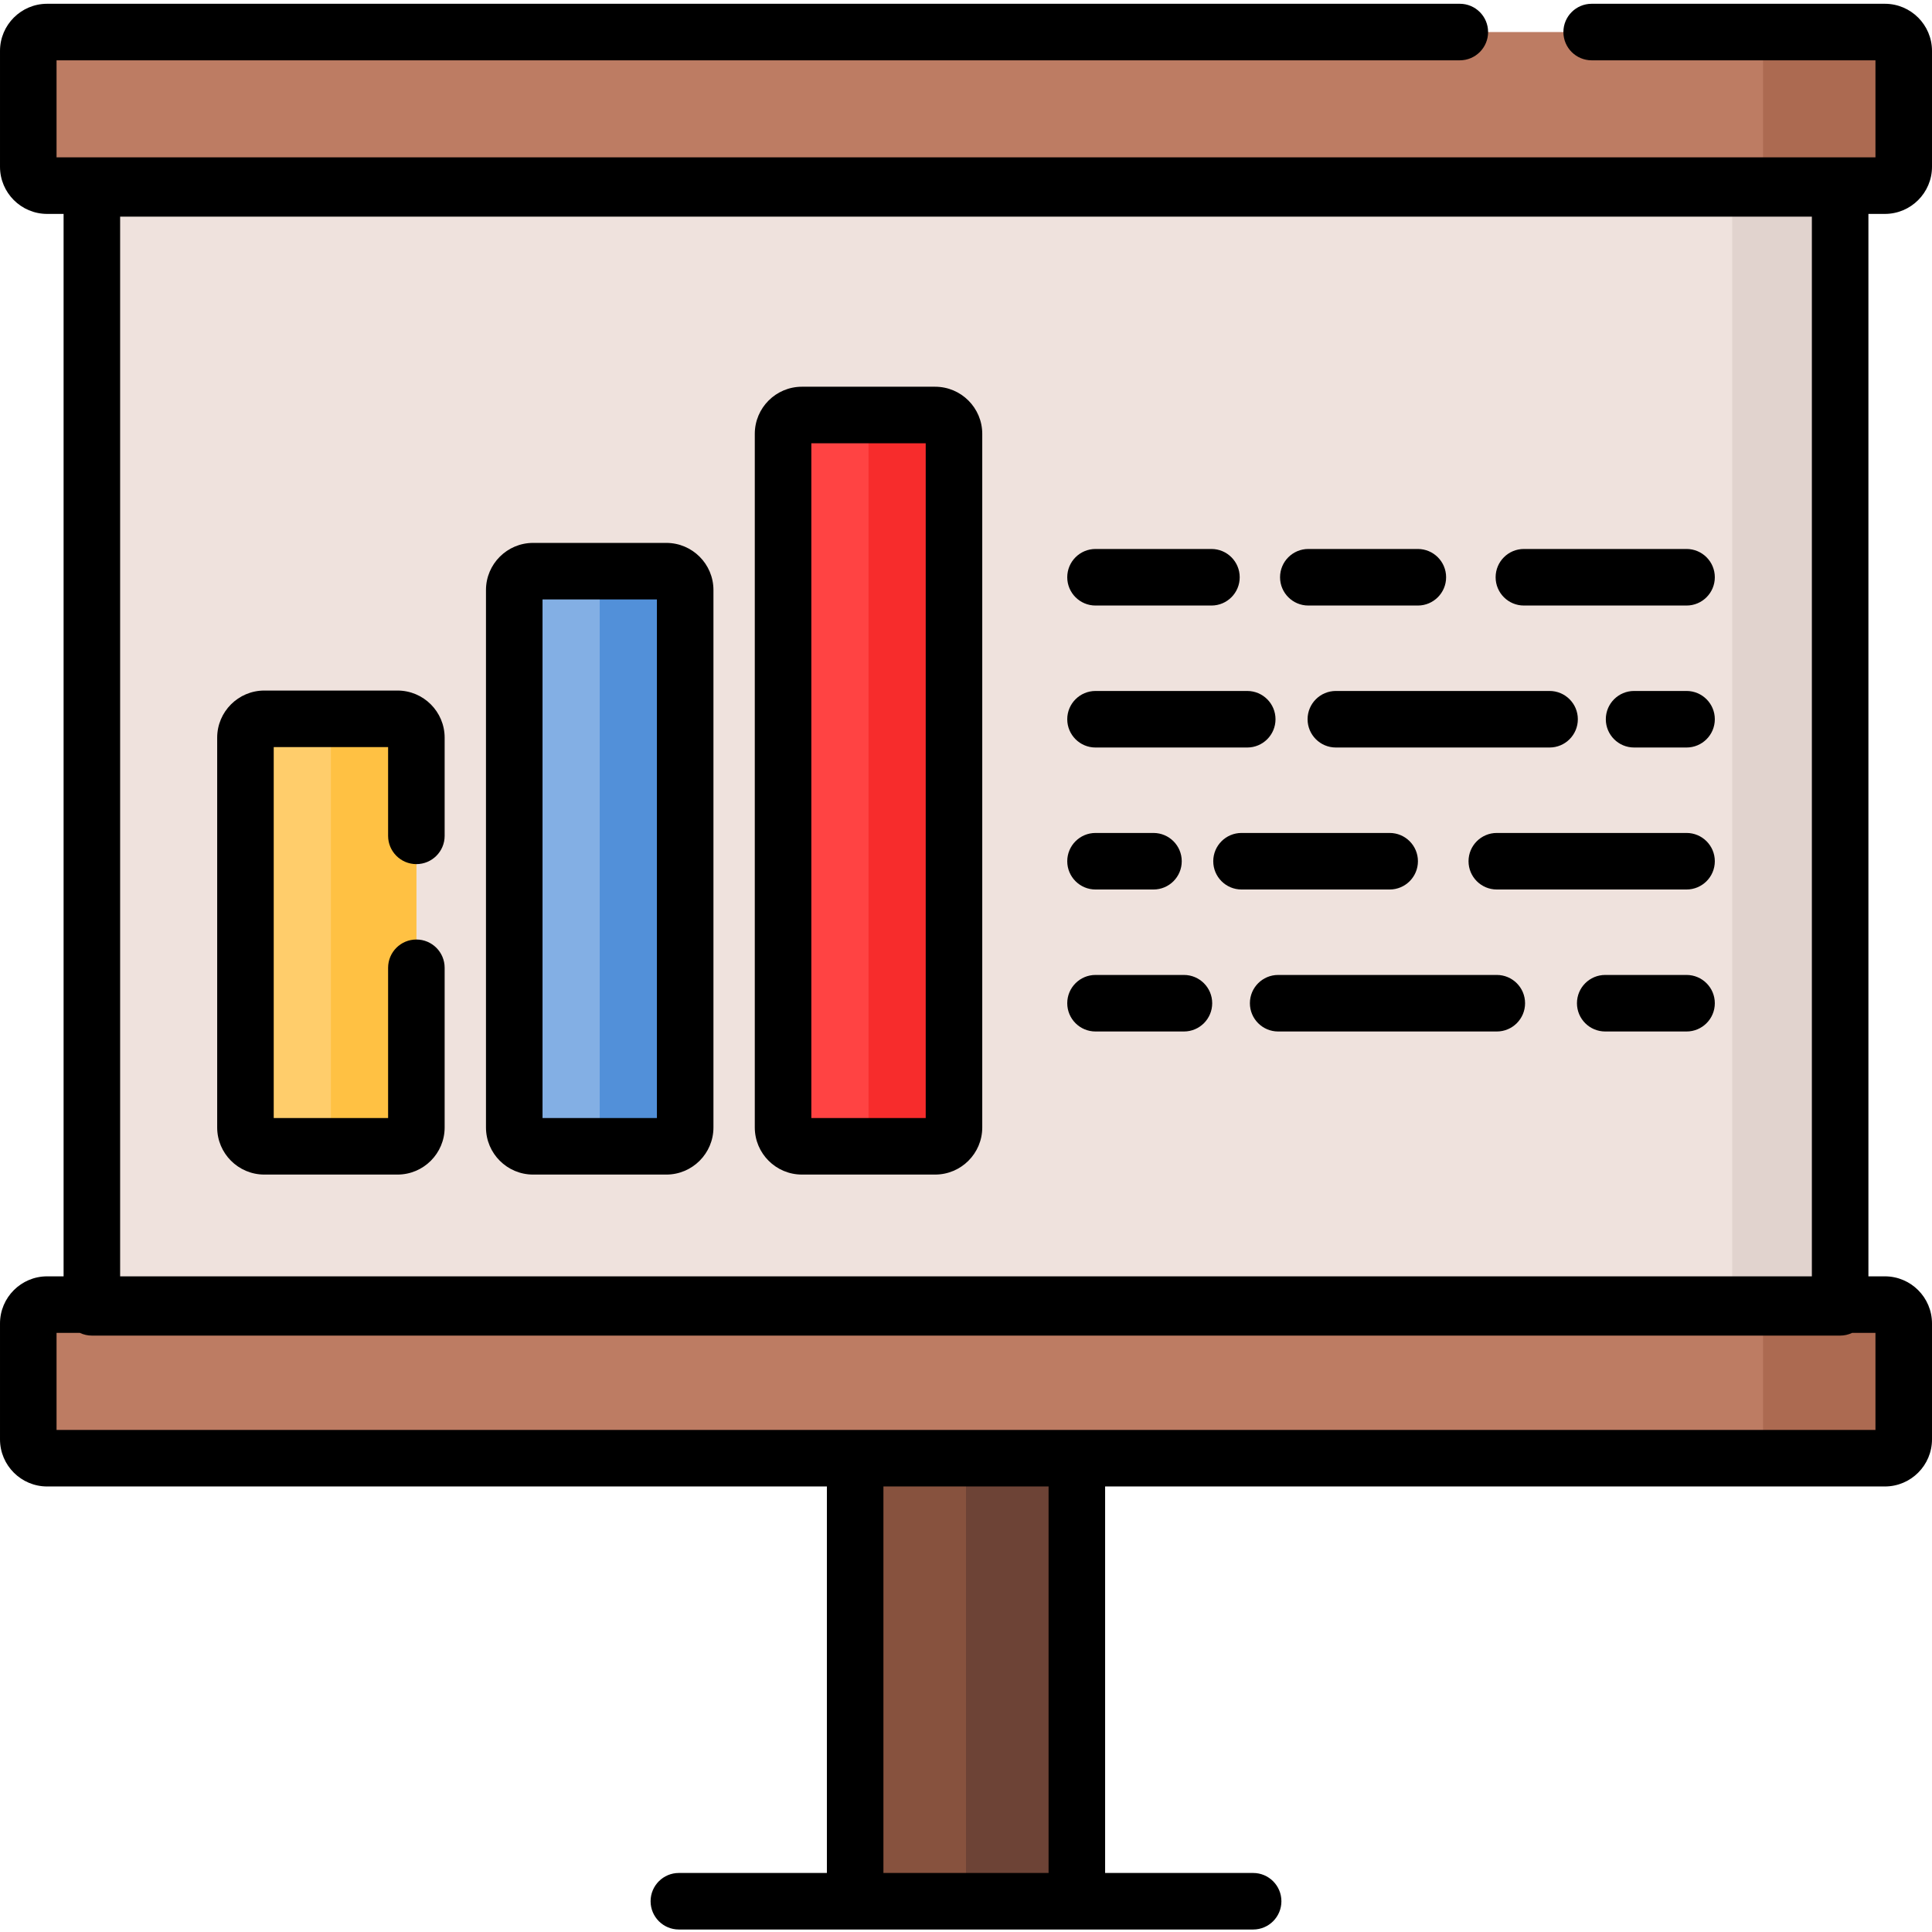 <svg height="512pt" viewBox="0 0 512 511" width="512pt" xmlns="http://www.w3.org/2000/svg"><path d="m226.625 385.938h58.75v118.012h-58.75zm0 0" fill="#87523e"/><path d="m256 385.938h29.375v118.012h-29.375zm0 0" fill="#6d4336"/><path d="m24.344 49.422h463.312v296.531h-463.312zm0 0" fill="#efe2dd"/><path d="m459.059 49.422h28.598v296.531h-28.598zm0 0" fill="#e1d3ce"/><path d="m499.512 48.695h-487.023c-2.758 0-4.996-2.234-4.996-4.992v-30.715c0-2.758 2.238-4.996 4.996-4.996h487.023c2.758 0 4.996 2.238 4.996 4.996v30.715c0 2.758-2.238 4.992-4.996 4.992zm0 0" fill="#bd7c63"/><path d="m499.512 385.938h-487.023c-2.758 0-4.996-2.234-4.996-4.992v-30.715c0-2.758 2.238-4.996 4.996-4.996h487.023c2.758 0 4.996 2.238 4.996 4.996v30.715c0 2.758-2.238 4.992-4.996 4.992zm0 0" fill="#bd7c63"/><path d="m499.512 48.695h-32.281v-40.703h32.281c2.758 0 4.996 2.238 4.996 4.996v30.715c0 2.758-2.238 4.992-4.996 4.992zm0 0" fill="#ac6a51"/><path d="m499.512 385.938h-32.281v-40.703h32.281c2.758 0 4.996 2.238 4.996 4.996v30.715c0 2.758-2.238 4.992-4.996 4.992zm0 0" fill="#ac6a51"/><path d="m212.512 303.281h35.309c2.758 0 4.992-2.238 4.992-4.996v-183.812c0-2.758-2.234-4.992-4.992-4.992h-35.309c-2.758 0-4.992 2.234-4.992 4.992v183.812c0 2.758 2.234 4.996 4.992 4.996zm0 0" fill="#ff4343"/><path d="m141.277 303.281h35.305c2.758 0 4.996-2.238 4.996-4.996v-142.422c0-2.758-2.238-4.996-4.996-4.996h-35.305c-2.758 0-4.996 2.238-4.996 4.996v142.422c0 2.758 2.238 4.996 4.996 4.996zm0 0" fill="#83afe4"/><path d="m158.93 303.281h17.652c2.758 0 4.996-2.238 4.996-4.996v-142.422c0-2.758-2.238-4.996-4.996-4.996h-17.652zm0 0" fill="#5290d9"/><path d="m70.043 303.281h35.305c2.758 0 4.996-2.238 4.996-4.996v-103.293c0-2.758-2.238-4.996-4.996-4.996h-35.305c-2.758 0-4.996 2.238-4.996 4.996v103.293c0 2.758 2.238 4.996 4.996 4.996zm0 0" fill="#ffcd6b"/><path d="m87.695 303.281h17.652c2.758 0 4.996-2.238 4.996-4.996v-103.293c0-2.758-2.238-4.996-4.996-4.996h-17.652zm0 0" fill="#ffc143"/><path d="m230.168 303.281h17.652c2.758 0 4.996-2.238 4.996-4.996v-183.812c0-2.758-2.238-4.992-4.996-4.992h-17.652zm0 0" fill="#f72c2c"/><path d="m247.82 101.988h-35.309c-6.883 0-12.484 5.598-12.484 12.484v183.812c0 6.887 5.602 12.488 12.484 12.488h35.309c6.887 0 12.488-5.602 12.488-12.488v-183.812c0-6.883-5.602-12.484-12.488-12.484zm-2.496 193.797h-30.312v-178.812h30.312zm0 0"/><path d="m176.586 143.375h-35.309c-6.887 0-12.488 5.602-12.488 12.488v142.422c0 6.887 5.602 12.488 12.488 12.488h35.309c6.883 0 12.484-5.602 12.484-12.488v-142.422c0-6.887-5.602-12.488-12.484-12.488zm-2.5 152.41h-30.312v-137.426h30.312zm0 0"/><path d="m105.348 182.504h-35.305c-6.887 0-12.488 5.602-12.488 12.488v103.293c0 6.887 5.602 12.488 12.488 12.488h35.305c6.887 0 12.488-5.602 12.488-12.488v-42.312c0-4.141-3.355-7.492-7.492-7.492-4.141 0-7.492 3.352-7.492 7.492v39.812h-30.312v-98.293h30.312v23.516c0 4.137 3.352 7.492 7.492 7.492 4.137 0 7.492-3.355 7.492-7.492v-26.016c0-6.883-5.602-12.488-12.488-12.488zm0 0"/><path d="m290.324 159.973h30.719c4.141 0 7.492-3.355 7.492-7.492 0-4.141-3.352-7.496-7.492-7.496h-30.719c-4.137 0-7.492 3.355-7.492 7.496 0 4.137 3.355 7.492 7.492 7.492zm0 0"/><path d="m346.719 159.973h29.023c4.137 0 7.492-3.355 7.492-7.492 0-4.141-3.355-7.496-7.492-7.496h-29.023c-4.141 0-7.492 3.355-7.492 7.496 0 4.137 3.355 7.492 7.492 7.492zm0 0"/><path d="m446.953 144.984h-43.105c-4.137 0-7.492 3.355-7.492 7.496 0 4.137 3.355 7.492 7.492 7.492h43.105c4.137 0 7.492-3.355 7.492-7.492 0-4.141-3.355-7.496-7.492-7.496zm0 0"/><path d="m290.324 197.598h40.207c4.137 0 7.492-3.355 7.492-7.492s-3.355-7.492-7.492-7.492h-40.207c-4.137 0-7.492 3.355-7.492 7.492s3.355 7.492 7.492 7.492zm0 0"/><path d="m346.523 190.105c0 4.137 3.355 7.492 7.496 7.492h56.633c4.141 0 7.492-3.355 7.492-7.492s-3.352-7.492-7.492-7.492h-56.633c-4.141 0-7.496 3.355-7.496 7.492zm0 0"/><path d="m446.953 182.613h-13.902c-4.141 0-7.492 3.355-7.492 7.492s3.352 7.492 7.492 7.492h13.902c4.137 0 7.492-3.355 7.492-7.492s-3.355-7.492-7.492-7.492zm0 0"/><path d="m290.324 235.227h15.359c4.141 0 7.492-3.355 7.492-7.492s-3.352-7.492-7.492-7.492h-15.359c-4.137 0-7.492 3.355-7.492 7.492s3.355 7.492 7.492 7.492zm0 0"/><path d="m375.766 227.734c0-4.137-3.352-7.492-7.492-7.492h-39.258c-4.141 0-7.492 3.355-7.492 7.492s3.352 7.492 7.492 7.492h39.258c4.141 0 7.492-3.355 7.492-7.492zm0 0"/><path d="m446.953 220.242h-50.285c-4.141 0-7.492 3.355-7.492 7.492s3.352 7.492 7.492 7.492h50.285c4.137 0 7.492-3.355 7.492-7.492s-3.355-7.492-7.492-7.492zm0 0"/><path d="m313.754 257.871h-23.43c-4.137 0-7.492 3.355-7.492 7.492s3.355 7.492 7.492 7.492h23.43c4.137 0 7.492-3.355 7.492-7.492s-3.355-7.492-7.492-7.492zm0 0"/><path d="m396.668 257.871h-57.941c-4.141 0-7.492 3.355-7.492 7.492s3.352 7.492 7.492 7.492h57.941c4.137 0 7.492-3.355 7.492-7.492s-3.355-7.492-7.492-7.492zm0 0"/><path d="m446.953 257.871h-21.551c-4.141 0-7.492 3.355-7.492 7.492s3.352 7.492 7.492 7.492h21.551c4.137 0 7.492-3.355 7.492-7.492s-3.355-7.492-7.492-7.492zm0 0"/><path d="m499.512 56.188c6.887 0 12.488-5.602 12.488-12.484v-30.715c0-6.887-5.602-12.488-12.488-12.488h-77.703c-4.137 0-7.492 3.355-7.492 7.492 0 4.137 3.355 7.492 7.492 7.492h75.207v25.719h-482.031v-25.719h371.883c4.137 0 7.492-3.355 7.492-7.492 0-4.137-3.355-7.492-7.492-7.492h-374.379c-6.887 0-12.488 5.602-12.488 12.488v30.715c0 6.883 5.602 12.484 12.488 12.484h4.363v281.555h-4.363c-6.887 0-12.488 5.602-12.488 12.488v30.715c0 6.887 5.602 12.484 12.488 12.484h206.645v102.426h-39.227c-4.141 0-7.492 3.355-7.492 7.492 0 4.141 3.352 7.492 7.492 7.492h152.188c4.141 0 7.492-3.352 7.492-7.492 0-4.137-3.352-7.492-7.492-7.492h-39.227v-102.426h206.645c6.887 0 12.488-5.598 12.488-12.484v-30.715c0-6.887-5.602-12.488-12.488-12.488h-4.363v-281.555zm-467.676.727h448.328v280.828h-448.328zm246.047 438.941h-43.766v-102.426h43.766zm219.133-143.129v25.719h-482.031v-25.719h6.176c.965.457 2.043.719 3.184.719h463.312c1.141 0 2.219-.262 3.184-.719zm0 0"/></svg>